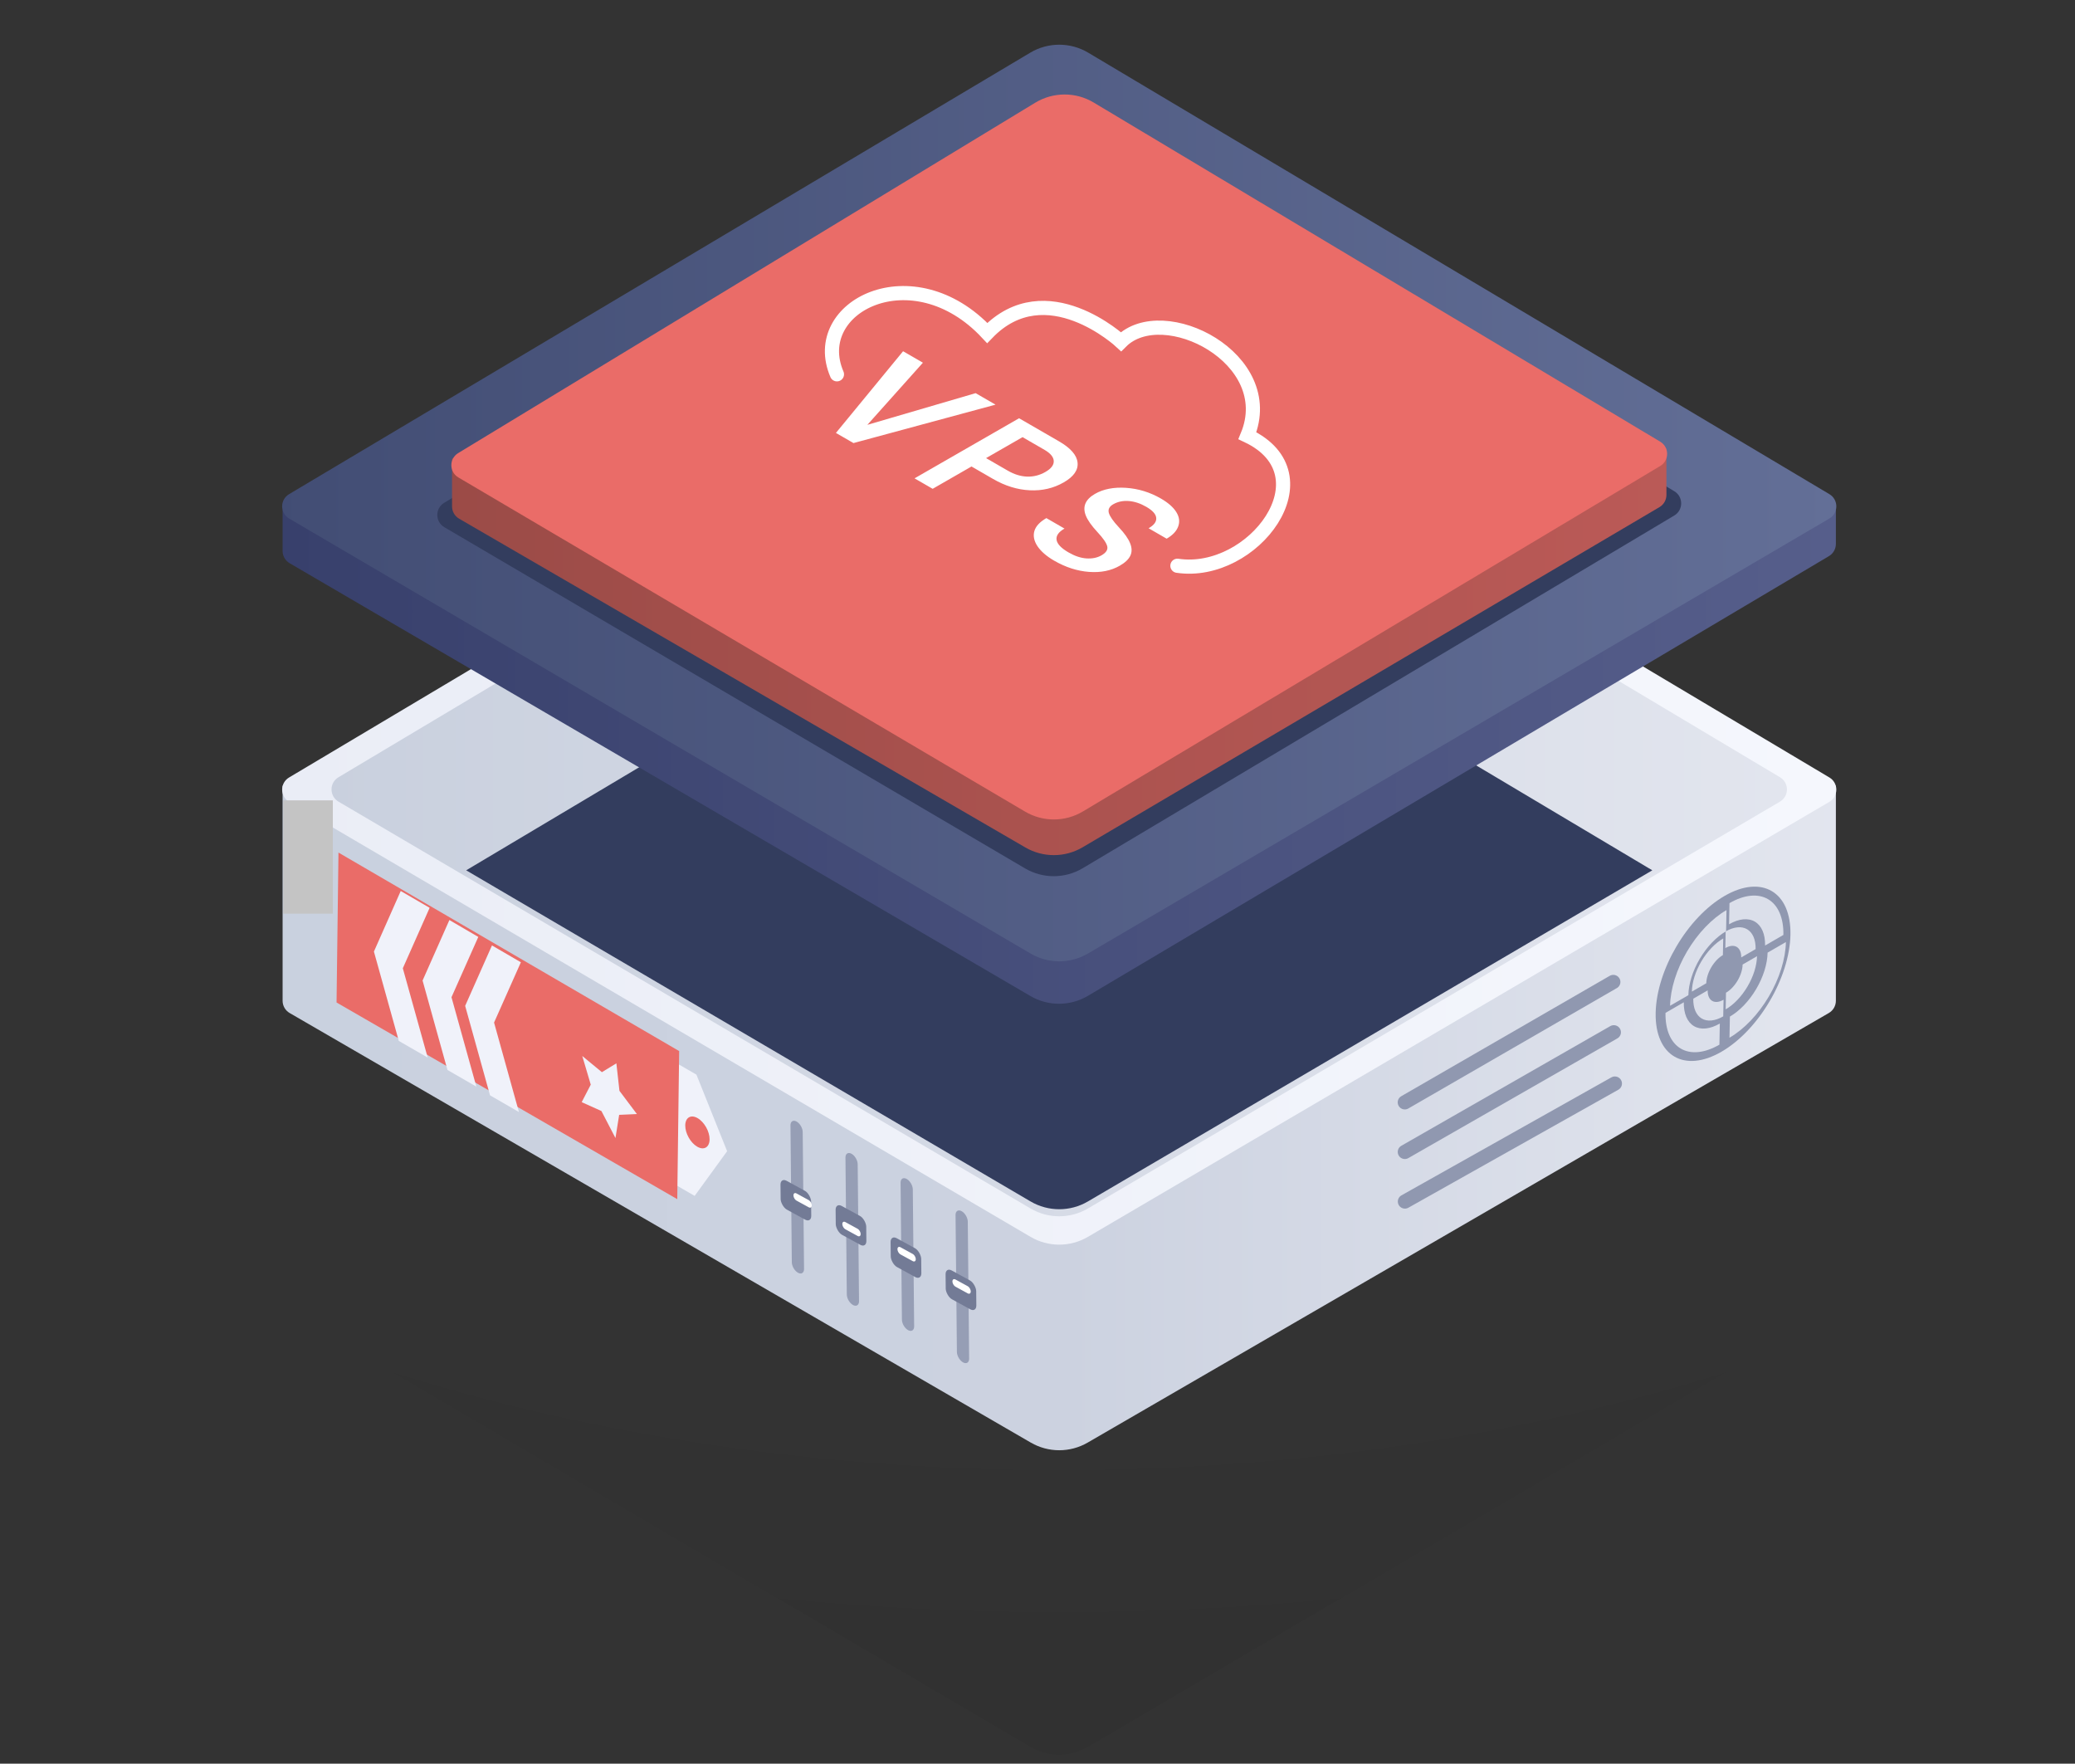 <svg width="293" height="249" viewBox="0 0 293 249" fill="none" xmlns="http://www.w3.org/2000/svg">
<rect x="0" y="0" width="293" height="249" fill="#333333" stroke="none"/>
<g clip-path="url(#clip0_1553_9188)">
<path d="M145.476 119.438C147.999 117.936 151.141 117.936 153.663 119.438L258.321 181.769C259.628 182.547 259.622 184.442 258.31 185.212L153.618 246.626C151.118 248.092 148.021 248.092 145.522 246.626L40.83 185.212C39.517 184.442 39.511 182.547 40.818 181.769L145.476 119.438Z" fill="url(#paint0_diamond_1553_9188)" fill-opacity="0.05"/>
<path d="M147.015 74.86C148.672 74.302 150.466 74.302 152.123 74.86L259.235 110.943L259.235 141.292C259.235 142.005 258.855 142.665 258.238 143.022L153.58 203.675C151.099 205.113 148.039 205.113 145.558 203.675L40.902 143.024C40.285 142.667 39.905 142.007 39.905 141.294L39.905 110.943L147.015 74.86Z" fill="url(#paint1_linear_1553_9188)"/>
<path d="M145.476 47.438C147.999 45.936 151.141 45.936 153.663 47.438L258.321 109.769C259.628 110.547 259.622 112.442 258.31 113.212L153.618 174.626C151.118 176.092 148.021 176.092 145.522 174.626L40.83 113.212C39.517 112.442 39.511 110.547 40.818 109.769L145.476 47.438Z" fill="url(#paint2_linear_1553_9188)"/>
<path d="M145.47 51.447C147.995 49.94 151.144 49.94 153.669 51.447L251.35 109.739C252.655 110.518 252.649 112.411 251.338 113.181L153.623 170.617C151.121 172.088 148.018 172.088 145.516 170.617L47.801 113.181C46.49 112.411 46.484 110.518 47.789 109.739L145.47 51.447Z" fill="url(#paint3_linear_1553_9188)"/>
<path d="M145.477 75.438C147.999 73.936 151.141 73.936 153.664 75.438L233.314 122.875L153.618 169.626C151.119 171.092 148.022 171.092 145.522 169.626L65.826 122.875L145.477 75.438Z" fill="url(#paint4_linear_1553_9188)"/>
<path d="M145.445 8.482C147.983 6.955 151.157 6.955 153.695 8.482L259.235 72.001L259.235 76.797C259.235 77.503 258.862 78.157 258.255 78.517L153.62 140.597C151.121 142.08 148.013 142.09 145.503 140.624L40.896 79.516C40.283 79.157 39.905 78.5 39.905 77.789L39.905 71.984L145.445 8.482Z" fill="url(#paint5_linear_1553_9188)"/>
<path d="M145.476 7.438C147.999 5.936 151.141 5.936 153.663 7.438L258.321 69.769C259.628 70.547 259.622 72.442 258.31 73.212L153.618 134.626C151.118 136.092 148.021 136.092 145.522 134.626L40.83 73.212C39.517 72.442 39.511 70.547 40.818 69.769L145.476 7.438Z" fill="url(#paint6_linear_1553_9188)"/>
<path d="M146.204 20.487C148.734 18.956 151.903 18.947 154.443 20.461L236.414 69.35C237.715 70.126 237.715 72.01 236.414 72.786L152.89 122.576C150.382 124.071 147.259 124.081 144.741 122.602L62.736 74.429C61.43 73.662 61.418 71.777 62.714 70.993L146.204 20.487Z" fill="#333D5E"/>
<path d="M146.454 19.124C148.847 17.801 151.751 17.793 154.152 19.102L235.308 63.356L235.308 69.875C235.308 70.583 234.933 71.238 234.324 71.598L152.871 119.623C150.381 121.091 147.292 121.102 144.791 119.65L64.828 73.23C64.211 72.872 63.832 72.213 63.832 71.5L63.832 64.773L146.454 19.124Z" fill="url(#paint7_linear_1553_9188)"/>
<path d="M146.177 14.503C148.712 12.963 151.892 12.953 154.437 14.477L234.434 62.36C235.731 63.136 235.731 65.016 234.433 65.792L152.917 114.561C150.404 116.064 147.27 116.074 144.747 114.587L64.718 67.404C63.415 66.637 63.403 64.757 64.695 63.972L146.177 14.503Z" fill="#EA6C68"/>
<path d="M166.255 79.877C176.924 81.473 187.831 67.055 176.139 61.513C180.663 50.599 164.225 42.303 158.295 48.239C158.295 48.239 147.727 38.39 139.405 47.016C128.898 35.769 114.061 43.281 118.181 52.846" stroke="white" stroke-width="2" stroke-linecap="round"/>
<path d="M122.474 59.982L137.762 55.507L140.573 57.131L120.514 62.554L118.037 61.123L127.518 49.59L130.319 51.208L122.474 59.982ZM137.181 65.861L131.696 69.013L129.138 67.535L143.898 59.051L149.53 62.305C151.175 63.255 152.05 64.255 152.156 65.305C152.268 66.359 151.618 67.293 150.206 68.104C148.76 68.936 147.159 69.308 145.404 69.221C143.656 69.138 141.93 68.604 140.224 67.619L137.181 65.861ZM139.238 64.678L142.312 66.454C143.222 66.979 144.13 67.258 145.034 67.29C145.945 67.318 146.806 67.099 147.617 66.632C148.415 66.174 148.807 65.669 148.795 65.116C148.789 64.56 148.369 64.033 147.533 63.535L144.388 61.718L139.238 64.678ZM155.538 78.404C156.186 78.031 156.457 77.612 156.35 77.145C156.25 76.682 155.786 76.005 154.958 75.114C154.129 74.222 153.584 73.448 153.322 72.79C152.826 71.53 153.257 70.509 154.615 69.728C155.804 69.045 157.266 68.76 159.001 68.874C160.742 68.992 162.384 69.497 163.928 70.388C164.953 70.98 165.677 71.617 166.101 72.298C166.524 72.979 166.614 73.653 166.369 74.322C166.132 74.987 165.587 75.564 164.736 76.054L162.188 74.582C162.958 74.139 163.317 73.653 163.264 73.124C163.225 72.595 162.757 72.072 161.86 71.554C161.024 71.071 160.194 70.798 159.371 70.735C158.555 70.676 157.825 70.831 157.183 71.2C156.643 71.511 156.439 71.915 156.573 72.413C156.714 72.907 157.185 73.585 157.986 74.445C158.794 75.301 159.326 76.056 159.581 76.709C159.843 77.359 159.852 77.941 159.608 78.454C159.37 78.963 158.873 79.435 158.116 79.87C156.886 80.577 155.434 80.868 153.761 80.742C152.101 80.617 150.465 80.089 148.854 79.158C147.789 78.543 147.004 77.863 146.499 77.12C146.008 76.377 145.861 75.661 146.059 74.973C146.262 74.289 146.827 73.68 147.753 73.148L150.312 74.626C149.474 75.108 149.101 75.64 149.194 76.224C149.288 76.807 149.85 77.397 150.881 77.993C151.771 78.507 152.618 78.789 153.421 78.84C154.237 78.891 154.943 78.746 155.538 78.404Z" fill="white"/>
<g clip-path="url(#clip1_1553_9188)">
<line x1="1" y1="-1" x2="19.994" y2="-1" transform="matrix(-0.01 -1.017 0.863 0.472 136.855 192.821)" stroke="#9098B0" stroke-opacity="0.9" stroke-width="2" stroke-linecap="round"/>
<line x1="1" y1="-1" x2="19.994" y2="-1" transform="matrix(-0.01 -1.017 0.863 0.472 129.092 188.268)" stroke="#9098B0" stroke-opacity="0.9" stroke-width="2" stroke-linecap="round"/>
<line x1="1" y1="-1" x2="19.994" y2="-1" transform="matrix(-0.01 -1.017 0.863 0.472 121.309 184.716)" stroke="#9098B0" stroke-opacity="0.9" stroke-width="2" stroke-linecap="round"/>
<line x1="1" y1="-1" x2="19.994" y2="-1" transform="matrix(-0.01 -1.017 0.863 0.472 113.545 180.163)" stroke="#9098B0" stroke-opacity="0.9" stroke-width="2" stroke-linecap="round"/>
<rect width="5.008" height="4.003" rx="1" transform="matrix(-0.863 -0.472 -0.01 -1.017 137.873 185.328)" fill="#737B96"/>
<rect width="5.008" height="4.003" rx="1" transform="matrix(-0.863 -0.472 -0.01 -1.017 130.109 180.776)" fill="#737B96"/>
<rect width="5.008" height="4.003" rx="1" transform="matrix(-0.863 -0.472 -0.01 -1.017 122.346 176.223)" fill="#737B96"/>
<rect width="5.008" height="4.003" rx="1" transform="matrix(-0.863 -0.472 -0.01 -1.017 114.562 172.671)" fill="#737B96"/>
<line x1="0.5" y1="-0.5" x2="2.495" y2="-0.5" transform="matrix(-0.863 -0.472 -0.01 -1.017 137.068 181.823)" stroke="white" stroke-linecap="round"/>
<line x1="0.5" y1="-0.5" x2="2.495" y2="-0.5" transform="matrix(-0.863 -0.472 -0.01 -1.017 129.305 177.27)" stroke="white" stroke-linecap="round"/>
<line x1="0.5" y1="-0.5" x2="2.495" y2="-0.5" transform="matrix(-0.863 -0.472 -0.01 -1.017 121.521 173.718)" stroke="white" stroke-linecap="round"/>
<line x1="0.5" y1="-0.5" x2="2.495" y2="-0.5" transform="matrix(-0.863 -0.472 -0.01 -1.017 114.62 169.671)" stroke="white" stroke-linecap="round"/>
</g>
<circle r="11" transform="matrix(0.865 -0.501 -0.02 1 243.303 137.487)" fill="#9098B0"/>
<line x1="1" y1="-1" x2="35" y2="-1" transform="matrix(0.872 -0.49 0.492 0.871 198 171)" stroke="#9098B0" stroke-width="2" stroke-linecap="round"/>
<line x1="1" y1="-1" x2="35" y2="-1" transform="matrix(0.868 -0.497 0.499 0.867 198 164)" stroke="#9098B0" stroke-width="2" stroke-linecap="round"/>
<line x1="1" y1="-1" x2="35" y2="-1" transform="matrix(0.866 -0.5 0.502 0.865 198 157)" stroke="#9098B0" stroke-width="2" stroke-linecap="round"/>
<path d="M243.789 128.491C242.766 129.083 241.749 129.902 240.795 130.902C239.841 131.901 238.969 133.061 238.229 134.315C237.49 135.569 236.896 136.893 236.483 138.212C236.07 139.53 235.846 140.817 235.823 141.998L238.407 140.503C238.422 139.713 238.572 138.853 238.848 137.972C239.124 137.091 239.521 136.206 240.015 135.368C240.509 134.53 241.092 133.755 241.729 133.087C242.367 132.419 243.047 131.872 243.73 131.476L243.789 128.491Z" fill="#DBDFEA"/>
<path d="M251.823 131.998C251.846 130.817 251.668 129.763 251.298 128.898C250.928 128.033 250.373 127.373 249.667 126.956C248.96 126.539 248.114 126.373 247.178 126.468C246.242 126.563 245.234 126.917 244.211 127.509L244.152 130.494C244.836 130.098 245.509 129.862 246.135 129.798C246.76 129.735 247.326 129.846 247.798 130.124C248.27 130.403 248.641 130.844 248.888 131.422C249.135 132 249.254 132.704 249.239 133.494L251.823 131.998Z" fill="#DBDFEA"/>
<path d="M247.901 133.999C247.914 133.343 247.815 132.757 247.61 132.277C247.404 131.796 247.096 131.429 246.704 131.198C246.311 130.966 245.841 130.874 245.321 130.927C244.801 130.979 244.241 131.176 243.673 131.505L243.626 133.853C243.928 133.678 244.225 133.574 244.501 133.546C244.776 133.518 245.026 133.567 245.234 133.69C245.442 133.813 245.605 134.007 245.714 134.262C245.823 134.517 245.876 134.827 245.869 135.175L247.901 133.999Z" fill="#DBDFEA"/>
<path d="M243.327 132.495C242.759 132.824 242.194 133.279 241.664 133.834C241.134 134.389 240.65 135.034 240.239 135.731C239.828 136.427 239.498 137.163 239.269 137.895C239.039 138.628 238.914 139.343 238.901 139.999L240.934 138.823C240.941 138.474 241.007 138.095 241.129 137.707C241.25 137.319 241.425 136.928 241.643 136.559C241.861 136.189 242.118 135.848 242.399 135.553C242.68 135.259 242.98 135.017 243.281 134.843L243.327 132.495Z" fill="#DBDFEA"/>
<path d="M239.099 141.001C239.086 141.657 239.185 142.243 239.39 142.723C239.596 143.204 239.904 143.571 240.296 143.802C240.689 144.034 241.159 144.126 241.679 144.073C242.199 144.021 242.759 143.824 243.327 143.495L243.374 141.147C243.072 141.322 242.775 141.426 242.499 141.454C242.224 141.482 241.974 141.433 241.766 141.31C241.558 141.187 241.395 140.993 241.286 140.738C241.177 140.483 241.124 140.173 241.131 139.825L239.099 141.001Z" fill="#DBDFEA"/>
<path d="M243.673 142.505C244.241 142.176 244.806 141.721 245.336 141.166C245.866 140.611 246.35 139.966 246.761 139.269C247.172 138.573 247.502 137.837 247.731 137.105C247.961 136.372 248.086 135.657 248.099 135.001L246.066 136.177C246.059 136.526 245.993 136.905 245.871 137.293C245.75 137.681 245.575 138.072 245.357 138.441C245.139 138.811 244.882 139.152 244.601 139.447C244.32 139.741 244.02 139.983 243.719 140.157L243.673 142.505Z" fill="#DBDFEA"/>
<path d="M244.211 146.509C245.234 145.917 246.251 145.098 247.205 144.098C248.159 143.099 249.031 141.939 249.771 140.685C250.51 139.431 251.104 138.107 251.517 136.788C251.93 135.47 252.154 134.183 252.177 133.002L249.593 134.497C249.578 135.287 249.428 136.147 249.152 137.028C248.876 137.909 248.479 138.794 247.985 139.632C247.491 140.47 246.908 141.245 246.271 141.913C245.633 142.581 244.953 143.128 244.27 143.524L244.211 146.509Z" fill="#DBDFEA"/>
<path d="M235.177 143.002C235.154 144.183 235.332 145.237 235.702 146.102C236.072 146.967 236.627 147.627 237.333 148.044C238.04 148.461 238.886 148.627 239.822 148.532C240.758 148.437 241.766 148.083 242.789 147.491L242.848 144.506C242.164 144.902 241.491 145.138 240.865 145.202C240.24 145.265 239.674 145.154 239.202 144.876C238.73 144.597 238.359 144.156 238.112 143.578C237.865 143 237.746 142.296 237.761 141.506L235.177 143.002Z" fill="#DBDFEA"/>
<g clip-path="url(#clip2_1553_9188)">
<path d="M98.089 168.841L90.528 164.474L90.778 147.354L98.339 151.721L102.674 162.532L98.089 168.841Z" fill="#F0F2FA"/>
<path d="M95.633 169.303L47.523 141.537L47.794 120.37L95.9 148.395L95.633 169.303Z" fill="#EA6C68"/>
<path d="M60.394 149.315L56.312 146.962L52.799 134.347L56.584 125.796L60.666 128.17L56.88 136.705L60.394 149.315Z" fill="#F0F2FA"/>
<path d="M67.265 153.416L63.183 151.061L59.67 138.436L63.456 129.895L67.538 132.28L63.752 140.794L67.265 153.416Z" fill="#F0F2FA"/>
<path d="M73.276 157.001L69.195 154.646L65.682 142.013L69.468 133.481L73.55 135.859L69.764 144.37L73.276 157.001Z" fill="#F0F2FA"/>
<ellipse rx="2" ry="2" transform="matrix(-0.859 -0.496 0.013 -1.008 98.479 159.88)" fill="#EA6C68"/>
<path d="M89.933 157.287L87.429 157.4L86.906 160.674L84.923 156.86L82.138 155.606L83.417 153.136L82.218 149.088L84.991 151.375L87.035 150.127L87.47 154.01L89.933 157.287Z" fill="#F0F2FA"/>
</g>
<rect x="40" y="113" width="7" height="16" fill="#C4C4C4"/>
</g>
<defs>
<radialGradient id="paint0_diamond_1553_9188" cx="0" cy="0" r="1" gradientUnits="userSpaceOnUse" gradientTransform="translate(149.57 100.5) rotate(90) scale(148.5 269.277)">
<stop stop-opacity="0"/>
<stop offset="0.449" stop-opacity="0"/>
<stop offset="0.654" stop-opacity="0"/>
<stop offset="1"/>
</radialGradient>
<linearGradient id="paint1_linear_1553_9188" x1="37.966" y1="140" x2="261.172" y2="140" gradientUnits="userSpaceOnUse">
<stop stop-color="#C9D1DF"/>
<stop offset="0.504" stop-color="#CCD2E0"/>
<stop offset="1" stop-color="#E3E6EF"/>
</linearGradient>
<linearGradient id="paint2_linear_1553_9188" x1="37.911" y1="111" x2="259.571" y2="111" gradientUnits="userSpaceOnUse">
<stop stop-color="#EAEDF6"/>
<stop offset="1" stop-color="#F5F7FD"/>
</linearGradient>
<linearGradient id="paint3_linear_1553_9188" x1="44.89" y1="111" x2="252.695" y2="111" gradientUnits="userSpaceOnUse">
<stop stop-color="#C9D0DE"/>
<stop offset="1" stop-color="#E2E5EE"/>
</linearGradient>
<linearGradient id="paint4_linear_1553_9188" x1="65.826" y1="122.5" x2="232.071" y2="122.5" gradientUnits="userSpaceOnUse">
<stop stop-color="#333D5E"/>
<stop offset="1" stop-color="#333D5E"/>
</linearGradient>
<linearGradient id="paint5_linear_1553_9188" x1="39.905" y1="74.5" x2="259.235" y2="74.5" gradientUnits="userSpaceOnUse">
<stop stop-color="#38406C"/>
<stop offset="1" stop-color="#565E8B"/>
</linearGradient>
<linearGradient id="paint6_linear_1553_9188" x1="37.911" y1="71" x2="259.571" y2="71" gradientUnits="userSpaceOnUse">
<stop stop-color="#424D74"/>
<stop offset="1" stop-color="#636F97"/>
</linearGradient>
<linearGradient id="paint7_linear_1553_9188" x1="61.905" y1="69.5" x2="237.232" y2="69.5" gradientUnits="userSpaceOnUse">
<stop stop-color="#9B4B47"/>
<stop offset="1" stop-color="#BB5A57"/>
</linearGradient>
<clipPath id="clip0_1553_9188">
<rect width="293" height="249" fill="white"/>
</clipPath>
<clipPath id="clip1_1553_9188">
<rect width="158" height="52" fill="white" transform="matrix(0.863 0.506 -0.019 1 15 88)"/>
</clipPath>
<clipPath id="clip2_1553_9188">
<rect width="95" height="49" fill="white" transform="matrix(-0.859 -0.512 0.027 -1 108 196)"/>
</clipPath>
</defs>
</svg>
